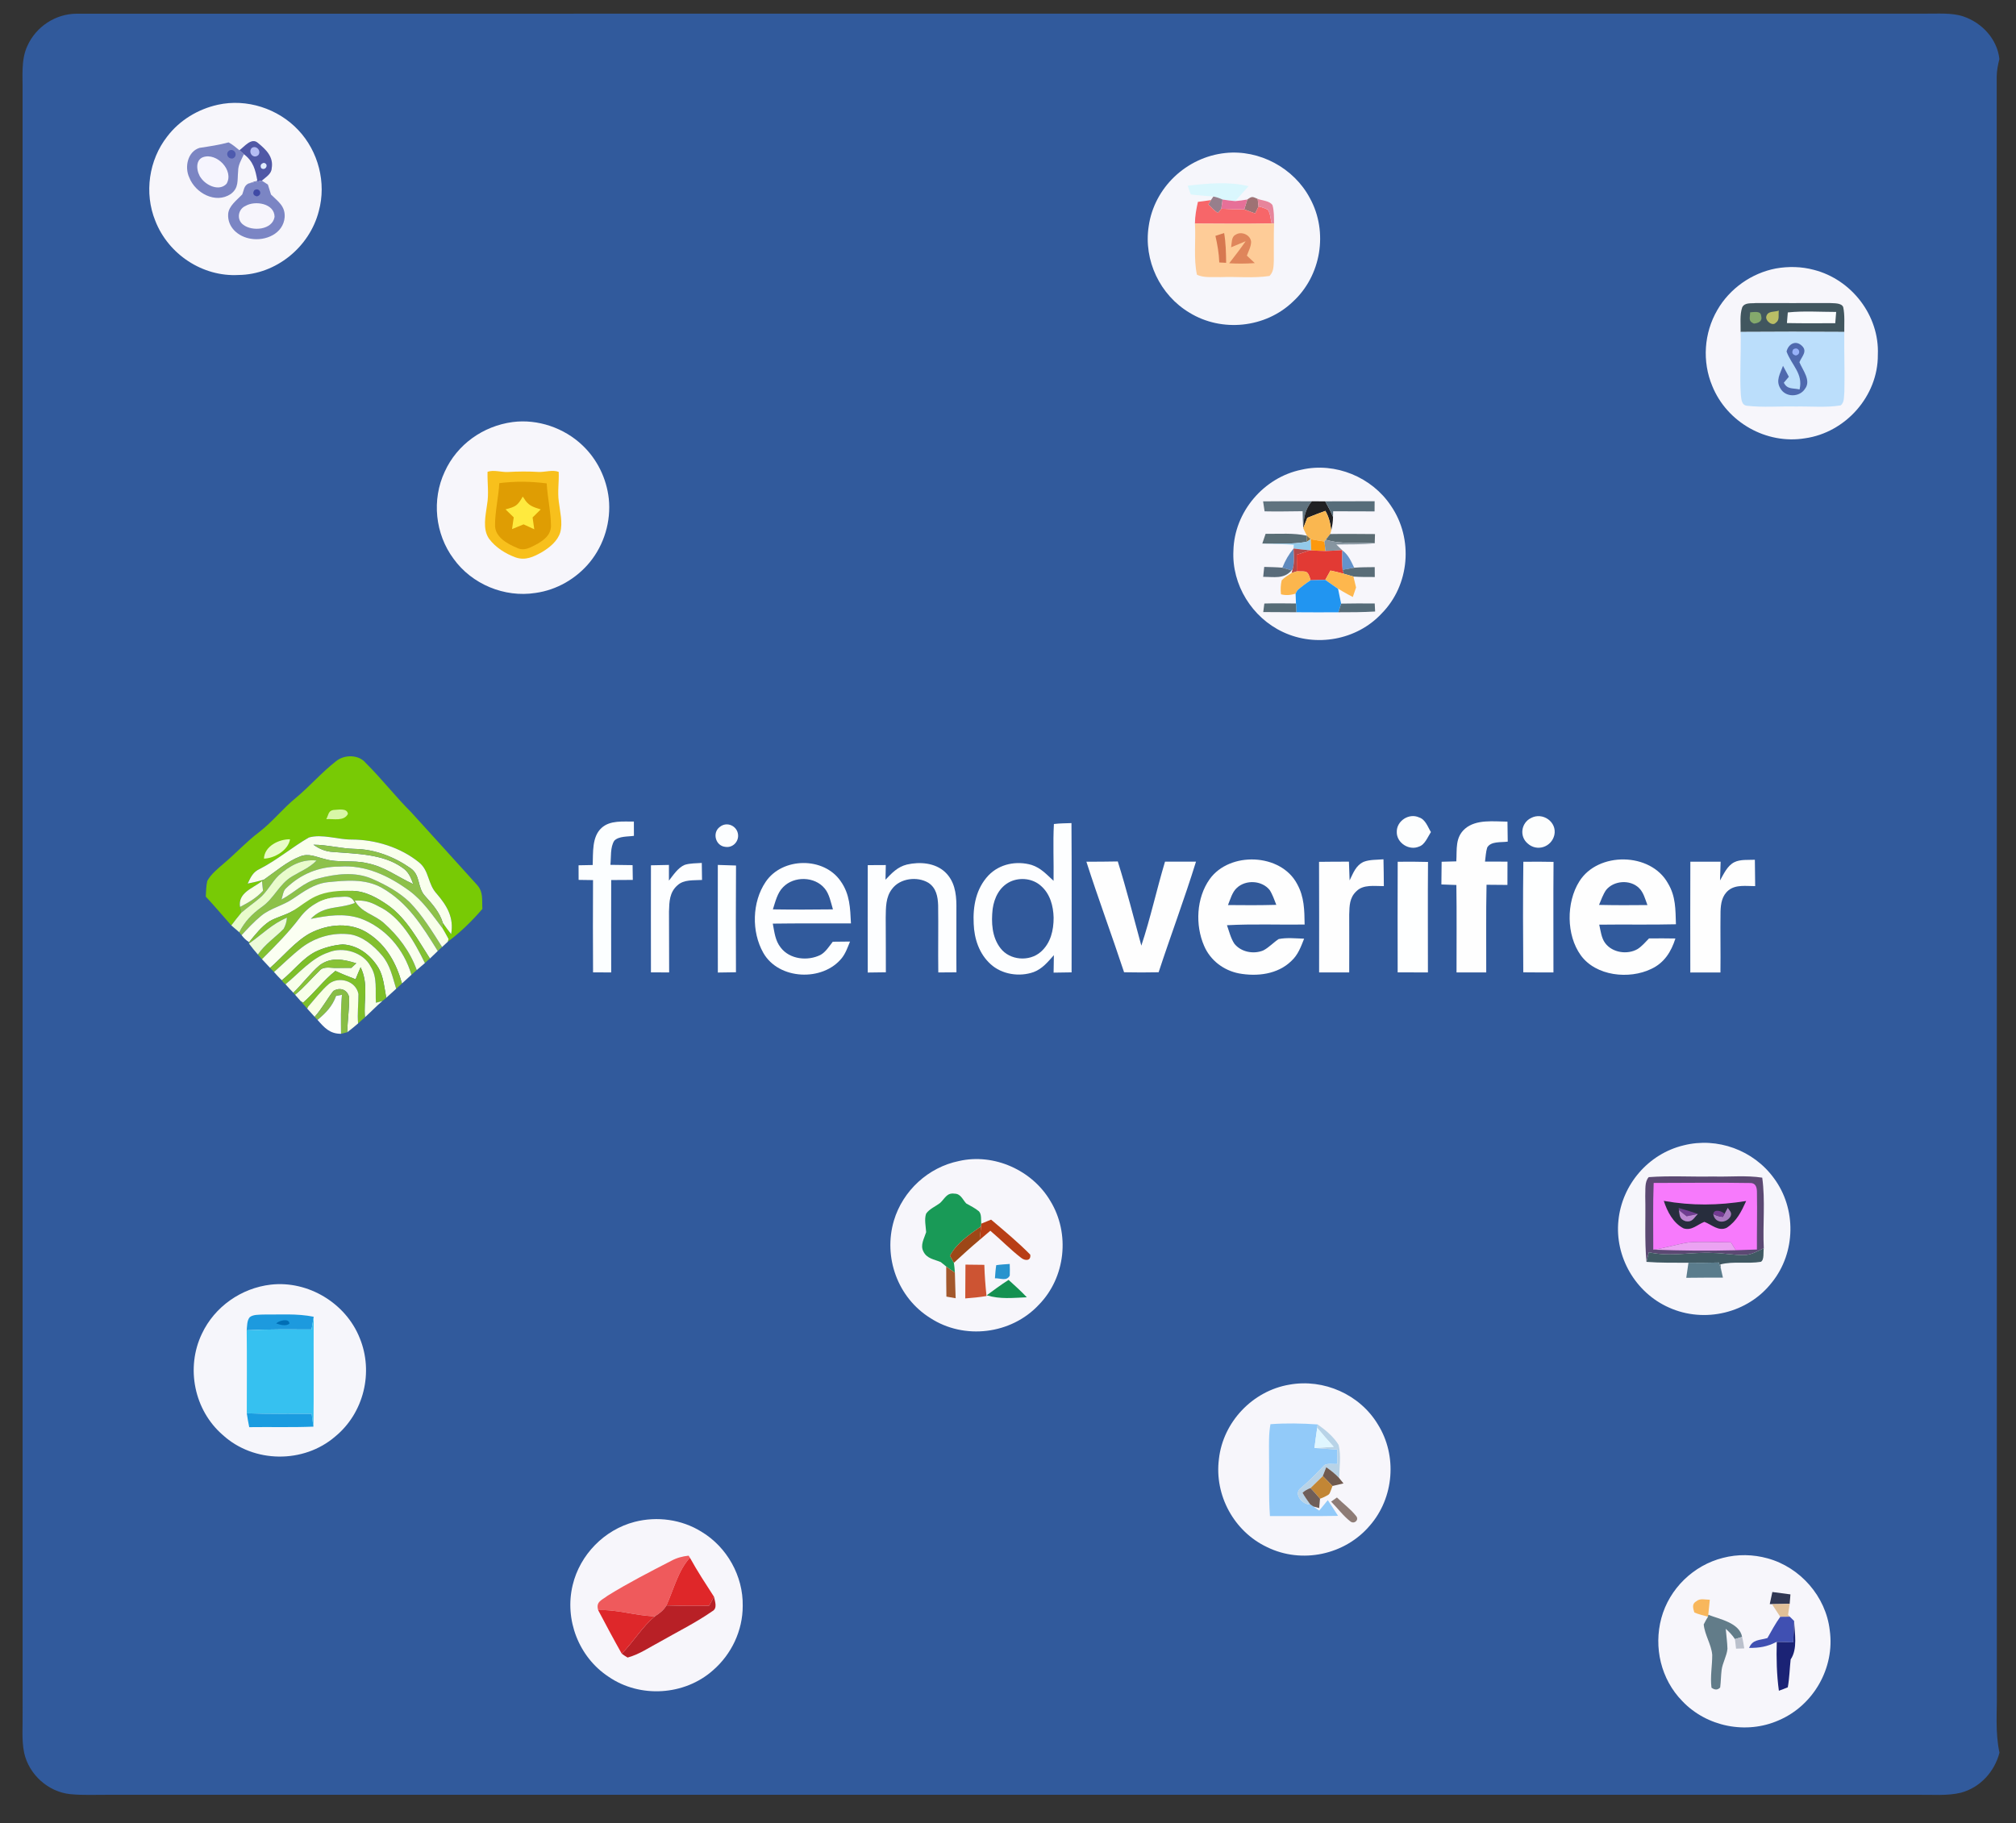 <?xml version="1.0" encoding="utf-8"?>
<!-- Generator: Adobe Illustrator 27.7.0, SVG Export Plug-In . SVG Version: 6.00 Build 0)  -->
<svg version="1.1" id="Layer_1" xmlns="http://www.w3.org/2000/svg" xmlns:xlink="http://www.w3.org/1999/xlink" x="0px" y="0px"
	 viewBox="0 0 658.99 596.01" style="enable-background:new 0 0 658.99 596.01;" xml:space="preserve">
<rect x="0" y="0" width="658.99" height="596.01" fill="#333333" stroke="none"/>
<style type="text/css">
	.st0{fill:#315A9C;}
	.st1{fill:#F7F6FB;}
	.st2{fill:#7B85C3;}
	.st3{fill:#5058A6;}
	.st4{fill:#B5BCF4;}
	.st5{fill:#4D5AAE;}
	.st6{fill:#F6F6FB;}
	.st7{fill:#F6F5FE;}
	.st8{fill:#E1ECFF;}
	.st9{fill:#7B85C4;}
	.st10{fill:#DAF7FD;}
	.st11{fill:#3F49A5;}
	.st12{fill:#977F8C;}
	.st13{fill:#9E7274;}
	.st14{fill:#F76669;}
	.st15{fill:#E77098;}
	.st16{fill:#E7859B;}
	.st17{fill:#F7F5FC;}
	.st18{fill:#FECC98;}
	.st19{fill:#D77850;}
	.st20{fill:#DF855B;}
	.st21{fill:#41565F;}
	.st22{fill:#84A96C;}
	.st23{fill:#BABE66;}
	.st24{fill:#FAFCFE;}
	.st25{fill:#BBDEFB;}
	.st26{fill:#4F69AE;}
	.st27{fill:#97B1F9;}
	.st28{fill:#F8C01C;}
	.st29{fill:#DF9D03;}
	.st30{fill:#FFEA3E;}
	.st31{fill:#60737F;}
	.st32{fill:#202022;}
	.st33{fill:#576D7A;}
	.st34{fill:#FAB750;}
	.st35{fill:#5A6E76;}
	.st36{fill:#826B3E;}
	.st37{fill:#5B6C73;}
	.st38{fill:#93CAEA;}
	.st39{fill:#FD990E;}
	.st40{fill:#8695A0;}
	.st41{fill:#5F8ABE;}
	.st42{fill:#B54749;}
	.st43{fill:#E23A34;}
	.st44{fill:#6493CB;}
	.st45{fill:#596B7A;}
	.st46{fill:#596C77;}
	.st47{fill:#FCB64D;}
	.st48{fill:#FEB74D;}
	.st49{fill:#2195F1;}
	.st50{fill:#566C77;}
	.st51{fill:#566C79;}
	.st52{fill:#78CA05;}
	.st53{fill:#D8F7A7;}
	.st54{fill:#FDFEFE;}
	.st55{fill:#FEFEFE;}
	.st56{fill:#FCFEFF;}
	.st57{fill:#FDFEFF;}
	.st58{fill:#F9FFED;}
	.st59{fill:#E7FCC6;}
	.st60{fill:#8DC14A;}
	.st61{fill:#E9FCCC;}
	.st62{fill:#FEFFFF;}
	.st63{fill:#FDFFFF;}
	.st64{fill:#F8FFEA;}
	.st65{fill:#31599A;}
	.st66{fill:#F9FFEE;}
	.st67{fill:#31599B;}
	.st68{fill:#F7FFE6;}
	.st69{fill:#325999;}
	.st70{fill:#32599A;}
	.st71{fill:#83C132;}
	.st72{fill:#FBFFF2;}
	.st73{fill:#FAFFEE;}
	.st74{fill:#ECFBD9;}
	.st75{fill:#83BF2E;}
	.st76{fill:#7DBF28;}
	.st77{fill:#88C236;}
	.st78{fill:#7EC028;}
	.st79{fill:#F9FFE7;}
	.st80{fill:#88BD45;}
	.st81{fill:#FDFEFD;}
	.st82{fill:#5B4973;}
	.st83{fill:#F77AFC;}
	.st84{fill:#199A57;}
	.st85{fill:#272D3D;}
	.st86{fill:#703D91;}
	.st87{fill:#A97BC0;}
	.st88{fill:#BC87D1;}
	.st89{fill:#733B92;}
	.st90{fill:#B83E15;}
	.st91{fill:#9D4717;}
	.st92{fill:#EBA2F2;}
	.st93{fill:#405963;}
	.st94{fill:#2893CE;}
	.st95{fill:#5A7C8C;}
	.st96{fill:#A3582C;}
	.st97{fill:#CD5433;}
	.st98{fill:#159151;}
	.st99{fill:#1D9ADE;}
	.st100{fill:#36C1F0;}
	.st101{fill:#006EB5;}
	.st102{fill:#1A9CE0;}
	.st103{fill:#92CAF9;}
	.st104{fill:#B8D3E7;}
	.st105{fill:#DFF6FF;}
	.st106{fill:#705A4F;}
	.st107{fill:#C28635;}
	.st108{fill:#6F5E58;}
	.st109{fill:#6B4A29;}
	.st110{fill:#8E7C76;}
	.st111{fill:#EF5A5C;}
	.st112{fill:#DF2729;}
	.st113{fill:#313853;}
	.st114{fill:#B82026;}
	.st115{fill:#F8B75C;}
	.st116{fill:#E0C098;}
	.st117{fill:#DE272A;}
	.st118{fill:#627C89;}
	.st119{fill:#4050B2;}
	.st120{fill:#1B2375;}
	.st121{fill:#BAC0CC;}
	.st122{fill:#375990;}
	.st123{fill:#E2E3E5;}
	.st124{fill:#345997;}
	.st125{fill:#335999;}
	.st126{fill:#335997;}
	.st127{fill:#355894;}
	.st128{fill:#335998;}
	.st129{fill:#325998;}
	.st130{fill:#345998;}
	.st131{fill:#345995;}
	.st132{fill:#D5E6F5;}
	.st133{fill:#D8E4F6;}
	.st134{fill:#E0E3E7;}
	.st135{fill:#D9E4F7;}
	.st136{fill:#385891;}
</style>
<path class="st0" d="M24.98,4.48C226.32,4.44,427.66,4.49,629,4.46c4.13,0.07,8.9-0.4,12.82,0.93c6.07,2.07,11.04,7.39,11.74,13.91
	c-0.48,1.87-0.84,3.76-0.88,5.71c0.08,175.98-0.01,352.01,0.04,528c0.1,6.77-0.57,13.29,0.87,19.99
	c-1.62,6.23-6.31,11.39-12.58,13.08c-4.45,1.11-9.44,0.61-14.01,0.69c-197-0.01-394,0-591,0c-4.32-0.04-8.72,0.22-13.02-0.21
	c-7.26-0.74-13.54-6.43-15.09-13.54c-0.87-4.2-0.42-8.74-0.5-13.01c0-176.67,0.01-353.33-0.01-530c0.09-4.95-0.58-10.45,1.57-15
	C11.74,8.75,18.11,4.53,24.98,4.48L24.98,4.48z"/>
<path class="st1" d="M71.19,34.25c9.45-2.1,19.71,1.24,26.31,8.27c6.58,6.96,9.24,17.25,6.71,26.5C101.2,80.79,90.21,89.76,78,89.9
	c-11.79,0.67-22.99-6.78-27.24-17.72c-3.67-9.07-2.12-19.84,3.89-27.54C58.71,39.31,64.67,35.7,71.19,34.25L71.19,34.25z"/>
<path class="st2" d="M74.72,46.55c1.28,0.67,2.42,1.66,3.54,2.57c0.5,0.42,0.99,0.86,1.47,1.3c-0.85,1.87-1.89,3.43-1.89,5.56
	c-0.3,2.96,0.3,5.46-2.42,7.45c-4.93,3.32-11.61-0.32-13.56-5.42c-1.59-3.38-0.53-8.44,3.34-9.66
	C68.44,47.85,71.55,47.41,74.72,46.55L74.72,46.55z"/>
<path class="st3" d="M84.3,46.71c2.63,2.15,5.2,4.58,4.51,8.32c-0.04,1.84-1.99,2.93-3.22,4.03c-1.47,0.3-2.95,0.58-4.41,0.95
	c0.97-0.33,1.95-0.64,2.94-0.92c-0.63-3.62-1.32-6.34-4.39-8.67c-0.48-0.44-0.97-0.88-1.47-1.3C79.88,47.96,82.19,44.85,84.3,46.71
	L84.3,46.71z"/>
<path class="st4" d="M82.23,48.42c1.42-1.13,3.33,0.87,2.21,2.28C82.87,52.11,81.01,49.95,82.23,48.42L82.23,48.42z"/>
<path class="st5" d="M75.21,49.08c1.82-0.41,2.58,2.12,0.81,2.74C74.28,52.03,73.53,49.8,75.21,49.08L75.21,49.08z"/>
<path class="st6" d="M400.56,50.02c11.13-1.18,22.42,4.9,27.64,14.8c6.04,11.01,3.67,25.34-5.58,33.81
	c-8.95,8.6-23.24,10.09-33.8,3.6c-9.65-5.75-15.05-17.12-13.34-28.24C377.27,61.32,387.87,51.35,400.56,50.02L400.56,50.02z"/>
<path class="st7" d="M66.36,51.39c4.52-1.61,10.22,4.38,7.7,8.68c-2.37,2.57-6.57,0.61-8.3-1.8C64.29,56.43,63.62,52.4,66.36,51.39
	L66.36,51.39z"/>
<path class="st8" d="M86.23,53.24c1.81,0.33,0.61,2.77-0.83,1.75C84.96,54.12,85.24,53.53,86.23,53.24L86.23,53.24z"/>
<path class="st9" d="M85.59,59.06c0.67,0.41,1.33,0.84,1.98,1.28c0.35,1.09,0.69,2.18,1.02,3.27c2.31,2.28,4.68,3.75,4.46,7.42
	c-0.44,5.39-6.28,7.85-11.07,7.02c-4.06-0.65-7.67-3.69-7.4-8.08c0.2-2.67,2.87-4.56,4.59-6.39c0.59-1.41,0.52-2.82,2.01-3.57
	C82.64,59.64,84.12,59.36,85.59,59.06L85.59,59.06z"/>
<path class="st10" d="M388.24,60.7c6.49-0.73,13.49-1.41,19.89,0.17c-1.45,1.62-2.9,3.25-4.36,4.88c-1.39-0.11-2.78-0.29-4.16-0.52
	c-0.97-0.46-1.96-0.79-2.98-0.98c-2.47-0.23-4.92-0.36-7.38-0.67C388.88,62.64,388.52,61.68,388.24,60.7L388.24,60.7z"/>
<path class="st11" d="M83.1,62.2c1.79-1.17,2.95,1.59,0.83,2C82.79,63.89,82.51,63.22,83.1,62.2L83.1,62.2z"/>
<path class="st12" d="M396.63,64.25c1.02,0.19,2.01,0.52,2.98,0.98c-0.03,1.02-0.31,1.99-0.36,3.01l-1.09,1.36
	c-1.2-0.63-2.19-1.81-3.16-2.75c0.28-0.48,0.56-0.96,0.84-1.44L396.63,64.25L396.63,64.25z"/>
<path class="st13" d="M411.11,65.02c0.11,0.82,0.2,1.64,0.28,2.47l-1.09,2.28c-1.2-0.41-2.38-0.86-3.57-1.31
	c0.32-1.08,0.65-2.17,1-3.24C409.34,64.06,409.41,64.31,411.11,65.02L411.11,65.02z"/>
<path class="st14" d="M395.84,65.41c-0.28,0.48-0.56,0.96-0.84,1.44c0.97,0.94,1.96,2.12,3.16,2.75l1.09-1.36
	c2.49,0.13,4.99,0.21,7.48,0.22c1.19,0.45,2.37,0.9,3.57,1.31l1.09-2.28c1.08,0.23,2.09,0.59,3.04,1.07
	c0.84,1.25,0.88,3.05,1.26,4.5c-8.36,0.18-16.73,0.08-25.09,0.04c0.01-2.42,0.44-4.76,0.98-7.11
	C393,65.82,394.43,65.64,395.84,65.41L395.84,65.41z"/>
<path class="st15" d="M399.61,65.23c1.38,0.23,2.77,0.41,4.16,0.52c1.34-0.11,2.65-0.29,3.96-0.53c-0.35,1.07-0.68,2.16-1,3.24
	c-2.49-0.01-4.99-0.09-7.48-0.22C399.3,67.22,399.58,66.25,399.61,65.23L399.61,65.23z"/>
<path class="st16" d="M411.11,65.02c1.43,0.56,4,0.63,4.85,2.07c0.53,1.89,0.48,4,0.5,5.95l-0.77,0.02
	c-0.38-1.45-0.42-3.25-1.26-4.5c-0.95-0.48-1.96-0.84-3.04-1.07C411.31,66.66,411.22,65.84,411.11,65.02L411.11,65.02z"/>
<path class="st17" d="M80.28,67.31c3.08-1.83,9.46-0.82,9.47,3.59c-0.69,4.32-7.35,4.84-10.24,2.57
	C77.28,71.87,77.76,68.38,80.28,67.31L80.28,67.31z"/>
<path class="st18" d="M390.6,73.1c8.36,0.04,16.73,0.14,25.09-0.04l0.77-0.02c-0.12,3.99-0.06,7.98-0.07,11.97
	c-0.1,1.95,0.05,3.68-1.4,5.2c-5.23,0.82-10.7,0.17-15.99,0.39c-2.43-0.11-5.56,0.33-7.75-0.8C390.11,84.42,390.94,78.6,390.6,73.1
	L390.6,73.1z"/>
<path class="st19" d="M400.15,76.18c0.54,3.23,0.62,6.47,0.65,9.74c-0.75-0.04-1.5-0.08-2.24-0.11c-0.11-2.97-0.6-5.81-1.26-8.7
	C398.24,76.78,399.19,76.47,400.15,76.18L400.15,76.18z"/>
<path class="st20" d="M408.96,79.06c0.01,1.53-0.87,3.08-1.38,4.51c0.87,0.8,1.72,1.63,2.58,2.44c-2.8,0.21-5.56,0.23-8.36,0.06
	c1.84-2.37,3.67-4.73,5.37-7.2c-1.58,0.66-3.16,1.33-4.75,1.98c0.25-1.29,0.04-3.42,1.42-4.07
	C405.7,75.46,408.78,76.74,408.96,79.06L408.96,79.06z"/>
<path class="st1" d="M580.5,87.77c4.08-0.72,8.37-0.64,12.38,0.44c12.35,3.13,21.52,14.97,20.95,27.8
	c0.1,13.46-10.55,25.42-23.81,27.28c-12.67,2.08-25.51-5.24-30.31-17.09c-3.35-8.01-2.72-17.32,1.64-24.83
	C565.39,94.34,572.54,89.29,580.5,87.77L580.5,87.77z"/>
<path class="st21" d="M573.99,99.07c8.01,0.02,16.01,0.03,24.02,0c1.27,0.12,3.93-0.15,4.5,1.34c0.56,2.61,0.31,5.45,0.35,8.12
	c-11.29-0.09-22.6-0.08-33.89,0c0.06-2.6-0.33-5.61,0.53-8.07C570.34,98.8,572.45,99.27,573.99,99.07L573.99,99.07z"/>
<path class="st22" d="M572.08,102.11c1.2-0.04,3.47-0.64,3.61,1.16c0.52,1.75-0.92,2.39-2.38,2.52
	C571.31,104.94,572.09,103.86,572.08,102.11L572.08,102.11z"/>
<path class="st23" d="M581.46,101.55c-0.22,1.3,0.37,3.09-0.94,3.92c-1.08,1.38-3.58-0.62-3.14-2.06
	C577.9,101.54,579.94,102.1,581.46,101.55L581.46,101.55z"/>
<path class="st24" d="M584.4,102.14c5.22-0.55,10.57-0.16,15.81-0.16c-0.1,1.23-0.2,2.45-0.3,3.68c-5.26,0.03-10.53,0.06-15.8-0.04
	C584.18,104.46,584.28,103.3,584.4,102.14L584.4,102.14z"/>
<path class="st25" d="M568.97,108.53c11.29-0.08,22.6-0.09,33.89,0c-0.08,6.5,0.18,13,0.03,19.49c-0.19,1.47,0.12,3.57-1.24,4.52
	c-4.78,0.77-9.81,0.27-14.65,0.36c-5.27-0.12-10.65,0.36-15.89-0.24c-1.89-0.17-1.87-2.17-2.07-3.62
	C568.61,122.23,569.18,115.36,568.97,108.53L568.97,108.53z"/>
<path class="st26" d="M588.98,113.03c1.98,1.82-0.04,3.53-0.79,5.39c1.06,2.56,3.91,5.99,1.85,8.65c-1.76,2.87-6.38,2.91-8.05-0.07
	c-1.65-2.59-0.05-4.89,0.84-7.4c0.64,1.19,1.29,2.38,1.91,3.58c-0.56,0.63-1.11,1.27-1.64,1.93c1.13,2.3,2.98,1.69,5.14,2.21
	c1.24-5.18-2.57-7.86-4.25-12.38C584.54,112.5,586.93,111.08,588.98,113.03L588.98,113.03z"/>
<path class="st27" d="M586.17,114.22c1.79-1.19,2.93,1.59,0.83,2C585.87,115.91,585.59,115.25,586.17,114.22L586.17,114.22z"/>
<path class="st1" d="M167.57,137.98c8.19-1.07,16.89,1.92,22.84,7.63c4.81,4.55,7.86,10.83,8.59,17.4c0.78,7.39-1.5,15.04-6.21,20.8
	c-4.43,5.39-10.83,9.09-17.76,10.04c-10.11,1.59-20.79-2.85-26.76-11.16c-6.05-8.11-7.2-19.31-2.9-28.48
	C149.4,145.3,157.92,139.27,167.57,137.98L167.57,137.98z"/>
<path class="st1" d="M425.47,153.55c11.01-2.53,23,2.43,29.21,11.82c7.41,10.78,6.14,25.94-3.08,35.23
	c-8.11,8.71-21.5,11.08-32.22,6.03c-10.11-4.72-16.77-15.43-16.2-26.62C403.48,167.34,413.08,156.06,425.47,153.55L425.47,153.55z"
	/>
<path class="st28" d="M159.37,154.24c2.04-0.71,4.46,0.16,6.62,0.07c3.4-0.2,6.63-0.22,10.03-0.02c2.15,0.1,4.59-0.8,6.61-0.02
	c0.14,3.29-0.42,6.41,0.03,9.72c0.38,3.23,1.34,6.85,0.48,10.04c-0.86,2.88-3.53,5.01-6.01,6.49c-2.72,1.54-5.4,2.81-8.57,1.72
	c-3.3-1.2-6.59-3.26-8.7-6.12c-2.2-3.16-1.12-7.6-0.65-11.12C159.86,161.36,159.26,157.88,159.37,154.24L159.37,154.24z"/>
<path class="st29" d="M178.71,158.03c0.25,4.69,1.37,9.33,1.4,14.01c-0.14,2.86-2.12,4.38-4.38,5.73c-2.19,1.11-4.3,2.57-6.76,1.33
	c-3.03-1.28-6.91-3.34-7.15-7.06c-0.06-4.69,1.14-9.39,1.39-14.09C168.51,157.3,173.41,157.37,178.71,158.03L178.71,158.03z"/>
<path class="st30" d="M170.87,162.36l0.37,0.5c1.43,2.45,2.92,2.87,5.51,3.68c-0.88,0.87-1.77,1.75-2.65,2.63
	c0.18,1.29,0.36,2.58,0.54,3.87c-1.16-0.53-2.33-1.07-3.49-1.61c-1.25,0.52-2.51,1.03-3.77,1.54c0.19-1.27,0.37-2.55,0.55-3.83
	c-0.89-0.87-1.79-1.74-2.68-2.61C168.56,165.64,169.17,165.35,170.87,162.36L170.87,162.36z"/>
<path class="st31" d="M412.88,163.91c5.31-0.06,10.62-0.06,15.92-0.02c-2.19,2.62-2.65,5.47-2.81,8.79
	c-0.13-1.84-0.15-3.7-0.19-5.55c-4.14,0.03-8.29,0.14-12.43,0.04C413.19,166.09,413.03,165,412.88,163.91L412.88,163.91z"/>
<path class="st32" d="M428.8,163.89c1.47-0.01,2.93-0.01,4.39,0.01c0.92,1.66,1.82,3.32,2.55,5.08c0,1.52-0.25,2.98-0.59,4.46
	c-0.25-2.31-0.74-4.39-1.91-6.42c-1.99,0.7-3.94,1.49-5.9,2.27c-0.44,1.13-0.89,2.27-1.35,3.39
	C426.15,169.36,426.61,166.51,428.8,163.89L428.8,163.89z"/>
<path class="st33" d="M433.19,163.9c5.38,0.02,10.77-0.05,16.15-0.04c-0.01,1.11-0.01,2.22-0.02,3.33
	c-4.51-0.02-9.03-0.01-13.54-0.04l-0.04,1.83C435.01,167.22,434.11,165.56,433.19,163.9L433.19,163.9z"/>
<path class="st34" d="M433.24,167.02c1.17,2.03,1.66,4.11,1.91,6.42l-0.34,1.15l-1.43,1.86l-0.44,0.58c-1.5-0.23-3-0.47-4.49-0.75
	l-0.06-0.01l-1.18-1.13c-0.43-0.81-0.84-1.63-1.22-2.46c0.46-1.12,0.91-2.26,1.35-3.39C429.3,168.51,431.25,167.72,433.24,167.02
	L433.24,167.02z"/>
<path class="st35" d="M413.7,174.52c4.44,0.07,9.16-0.36,13.51,0.62l-0.01,1.97c-4.9,0.91-9.58,0.57-14.58,0.59
	C412.99,176.64,413.36,175.58,413.7,174.52L413.7,174.52z"/>
<polygon class="st36" points="427.21,175.14 428.39,176.27 427.2,177.11 427.21,175.14 "/>
<path class="st37" d="M434.81,174.59c4.88-0.1,9.77,0,14.65,0.01l-0.09,3c-5.5-0.34-10.62,0.46-15.99-1.15L434.81,174.59
	L434.81,174.59z"/>
<path class="st38" d="M428.39,176.27l0.06,0.01c0.06,1.22,0.11,2.44,0.16,3.66l-0.41-0.03c-1.79-0.16-3.57-0.36-5.36-0.58l0.08-1.22
	c-3.43-0.23-6.87-0.25-10.3-0.41c5-0.02,9.68,0.32,14.58-0.59L428.39,176.27L428.39,176.27z"/>
<path class="st39" d="M428.45,176.28c1.49,0.28,2.99,0.52,4.49,0.75c0.09,1.04,0.2,2.08,0.33,3.11c-1.55-0.03-3.11-0.1-4.66-0.2
	C428.56,178.72,428.51,177.5,428.45,176.28L428.45,176.28z"/>
<path class="st40" d="M433.38,176.45c5.37,1.61,10.49,0.81,15.99,1.15c-4.1,0.48-8.4,0.32-12.54,0.42c0.62,0.62,1.25,1.23,1.88,1.83
	c-1.81,0.11-3.62,0.26-5.44,0.29c-0.13-1.03-0.24-2.07-0.33-3.11L433.38,176.45L433.38,176.45z"/>
<path class="st41" d="M422.84,179.33c0.11,2.28,0.32,4.61-0.31,6.83l-0.32,0.31c-1.01-0.3-2.02-0.59-3.03-0.88
	C420.15,183.17,421.2,181.33,422.84,179.33L422.84,179.33z"/>
<path class="st42" d="M422.84,179.33c1.79,0.22,3.57,0.42,5.36,0.58c-1.44,0.49-2.89,0.97-4.33,1.46c0.02,1.8,0.06,3.61,0.01,5.42
	l-1.7,0.54l0.35-1.17C423.16,183.94,422.95,181.61,422.84,179.33L422.84,179.33z"/>
<path class="st43" d="M428.2,179.91l0.41,0.03c1.55,0.1,3.11,0.17,4.66,0.2c1.82-0.03,3.63-0.18,5.44-0.29l0.07,0.06
	c-0.05,2.13-0.05,4.25,0.09,6.37l0.39,1.3c-1.44-0.4-2.9-0.74-4.36-1.05c-0.57,1.02-1.14,2.04-1.69,3.06
	c-1.6,0.04-3.2,0.05-4.8,0.11c-0.97-3.44-1.38-2.82-4.53-2.91c0.05-1.81,0.01-3.62-0.01-5.42
	C425.31,180.88,426.76,180.4,428.2,179.91L428.2,179.91z"/>
<path class="st44" d="M438.78,179.91c1.99,1.47,2.84,3.54,3.88,5.69c-1.27,0.21-2.53,0.44-3.79,0.68
	C438.73,184.16,438.73,182.04,438.78,179.91L438.78,179.91z"/>
<path class="st45" d="M413.25,185.34c1.98,0.06,3.96,0.08,5.93,0.25c1.01,0.29,2.02,0.58,3.03,0.88c-2.55,2.94-5.85,2.09-9.3,2.12
	C413.02,187.51,413.14,186.42,413.25,185.34L413.25,185.34z"/>
<path class="st46" d="M442.66,185.6c2.21-0.17,4.49-0.17,6.71-0.19c0.01,1.08,0.02,2.15,0.02,3.23c-2.31,0-4.67,0.03-6.98-0.15
	c-1.05-0.28-2.11-0.59-3.15-0.91l-0.39-1.3C440.13,186.04,441.39,185.81,442.66,185.6L442.66,185.6z"/>
<path class="st47" d="M423.88,186.79c3.15,0.09,3.56-0.53,4.53,2.91c-1.51,1.02-2.97,2.07-4.32,3.3l-0.59,1.07
	c-1.71,0.55-3.3,0.62-4.77,0.22c-0.19-1.59-0.11-3.12,0.23-4.57c0.92-0.95,2.12-1.68,3.22-2.39L423.88,186.79L423.88,186.79z"/>
<path class="st48" d="M434.9,186.53c1.46,0.31,2.92,0.65,4.36,1.05c1.04,0.32,2.1,0.63,3.15,0.91c0.28,1.19,0.57,2.38,0.86,3.57
	c-0.35,1.03-0.71,2.07-1.06,3.11c-2.21-1.15-4.39-2.36-6.43-3.78c-0.86-0.6-1.72-1.2-2.57-1.8
	C433.76,188.57,434.33,187.55,434.9,186.53L434.9,186.53z"/>
<path class="st49" d="M428.41,189.7c1.6-0.06,3.2-0.07,4.8-0.11c0.85,0.6,1.71,1.2,2.57,1.8c0.53,0.37,1.06,0.74,1.6,1.11
	c0.32,1.61,0.65,3.23,1,4.84c-0.29,0.95-0.58,1.89-0.87,2.83c-4.58,0.02-9.17,0.04-13.75-0.01c-0.05-0.95-0.09-1.91-0.13-2.86
	c-0.05-1.08-0.1-2.16-0.13-3.23l0.59-1.07C425.44,191.77,426.9,190.72,428.41,189.7L428.41,189.7z"/>
<path class="st50" d="M413.29,197.31c3.44-0.12,6.9-0.03,10.34-0.01c0.04,0.95,0.08,1.91,0.13,2.86c-3.61-0.02-7.22-0.02-10.83-0.06
	C413.04,199.17,413.16,198.24,413.29,197.31L413.29,197.31z"/>
<path class="st51" d="M438.38,197.34c3.66-0.07,7.33-0.08,10.99-0.04c0.05,0.87,0.09,1.74,0.13,2.62
	c-3.99,0.24-7.99,0.26-11.99,0.25C437.8,199.23,438.09,198.29,438.38,197.34L438.38,197.34z"/>
<path class="st52" d="M119.56,249.44c5.2,5.14,9.67,10.96,14.87,16.13c7.14,7.83,14.29,15.75,21.4,23.61
	c2.25,2.39,1.67,4.97,1.85,7.98c-3.5,4.05-7.02,7.5-11.31,10.72l0.25-0.91c-0.61-1.15-1.26-2.27-1.91-3.4l0.04-1.86
	c0.86,1.26,1.77,2.48,2.72,3.68c0.96-5.4-1.34-9.25-4.68-13.16c-3.04-3.25-2.42-7.49-5.76-10.25c-6.06-4.95-14.26-7.49-22.04-7.51
	c-4.5,0.05-9.75-1.93-14.04-0.66c-5.46,3.16-10.3,7.31-15.95,10.22c-2.28,1.02-3,2.64-4.03,4.83c1.82-0.37,3.63-0.75,5.4-1.34
	l-0.73,0.53c-2.96,2.36-7.91,3.77-7.18,8.45c0.12,0.65,0.26,1.28,0.4,1.92c-1.14,1.33-2.2,2.74-3.25,4.13
	c-2.8-3.13-5.47-6.37-8.35-9.42c0.1-1.69,0.11-3.46,0.49-5.11c1.21-2.27,3.56-4.11,5.48-5.79c3.89-3.29,7.32-7.04,11.4-10.13
	c4.43-3.39,7.82-7.79,12.15-11.31c4.53-3.78,8.41-8.32,13.07-11.93C112.54,246.64,117.24,246.62,119.56,249.44L119.56,249.44z"/>
<path class="st53" d="M108.94,264.81c1.45-0.04,4.54-0.77,4.79,1.28c-1.27,2.52-4.73,1.54-7.08,1.71
	C107.38,266.53,107.25,265.11,108.94,264.81L108.94,264.81z"/>
<path class="st54" d="M463.88,267.24c2.09,0.66,2.8,3.08,3.86,4.78c-1.02,1.56-1.97,4.15-3.89,4.75c-3.21,1.42-7.34-1.18-7.27-4.76
	C456.48,268.37,460.61,265.71,463.88,267.24L463.88,267.24z"/>
<path class="st54" d="M500.39,267.47c3.84-2.12,8.66,1.25,7.69,5.55c-0.96,3.95-5.72,5.52-8.76,2.7
	C496.61,273.39,497.25,269.05,500.39,267.47L500.39,267.47z"/>
<path class="st55" d="M492.76,268.62c0.04,2.18,0.07,4.36,0.09,6.53c-2.12,0.32-5.53-0.21-6.72,1.95c-0.45,1.46-0.5,3.07-0.71,4.58
	c2.45,0.02,4.9,0.02,7.35,0.01c0.02,2.54,0.01,5.08-0.02,7.62c-2.28-0.03-4.56-0.05-6.83-0.06c-0.21,9.55-0.06,19.11-0.1,28.66
	c-3.24,0.01-6.47,0.01-9.71,0.01c-0.01-9.53,0.09-19.06-0.05-28.59c-1.63-0.07-3.26-0.11-4.9-0.18c0.02-2.48,0.05-4.95,0.08-7.42
	c1.6-0.04,3.2-0.1,4.8-0.13c0.24-3.95-0.44-7.83,2.88-10.7C482.59,267.78,488.3,268.58,492.76,268.62L492.76,268.62z"/>
<path class="st56" d="M207.2,268.59c0,1.56,0.01,3.12,0.02,4.67c-1.97,0.3-4.91,0.05-6.41,1.58c-1.39,2.1-1.01,5.48-1.28,7.9
	c2.42,0.05,4.83,0.08,7.25,0.1c0.02,1.61,0.05,3.22,0.07,4.83c-2.35,0.01-4.7,0.02-7.06,0.04c-0.03,10.07-0.02,20.14,0,30.21
	c-1.98-0.01-3.95-0.02-5.93-0.03c-0.07-10.05-0.05-20.11-0.01-30.16c-1.57-0.01-3.14-0.06-4.71-0.07c-0.01-1.59-0.01-3.18-0.02-4.77
	c1.54-0.01,3.08-0.08,4.62-0.09c0.18-3.98-0.33-9.22,2.92-12.15C199.45,268.11,203.71,268.64,207.2,268.59L207.2,268.59z"/>
<path class="st57" d="M344.5,269.39c1.9-0.23,3.83-0.23,5.74-0.3c0.12,16.27,0.03,32.54,0.04,48.8c-1.96,0.03-3.92,0.06-5.88,0.09
	c0.02-1.9,0.04-3.81,0.09-5.71c-1.96,2.2-3.76,4.46-6.62,5.53c-4.64,1.65-10.37,0.79-14.06-2.59c-3.73-3.37-5.35-8.28-5.53-13.21
	c-0.29-5.78,0.77-11.51,4.87-15.85c3.62-3.74,9.14-4.81,14.06-3.38c3.04,0.99,4.89,3.1,7.18,5.2
	C344.49,281.78,344.16,275.56,344.5,269.39L344.5,269.39z"/>
<path class="st56" d="M235.31,270.33c2.37-1.91,5.78-0.25,5.96,2.68c0.13,2.29-1.84,4.24-4.19,3.85
	C233.87,276.55,232.73,272.2,235.31,270.33L235.31,270.33z"/>
<path class="st58" d="M100.95,273.81c4.29-1.27,9.54,0.71,14.04,0.66c7.78,0.02,15.98,2.56,22.04,7.51c3.34,2.76,2.72,7,5.76,10.25
	c3.34,3.91,5.64,7.76,4.68,13.16c-0.95-1.2-1.86-2.42-2.72-3.68c-1.08-3.53-3.35-6.04-5.75-8.72c-2.72-2.86-1.42-6.87-4.84-9.18
	c-5.25-3.68-11.66-6.18-18.13-6.28c-4.58-0.1-8.99-1.35-13.58-1.37c2.04,1.43,4.03,2.26,6.54,2.38c7.33,0.6,16.18,0.6,22.42,5.04
	c2.08,1.32,2.87,3.2,3.67,5.45c-5.23-2.38-9.29-5.69-15.09-6.83c-4.73-1.13-9.31-0.01-13.89-1.38c-2.77-0.66-5.21-1.98-8.05-0.8
	c-4.19,1.61-8.01,4.94-11.68,7.5c-1.77,0.59-3.58,0.97-5.4,1.34c1.03-2.19,1.75-3.81,4.03-4.83
	C90.65,281.12,95.49,276.97,100.95,273.81L100.95,273.81z"/>
<path class="st59" d="M94.81,274.38c-0.59,3.62-5.14,6.25-8.53,6.33C86.45,276.64,91.16,274.33,94.81,274.38L94.81,274.38z"/>
<path class="st60" d="M102.45,276.16c4.59,0.02,9,1.27,13.58,1.37c6.47,0.1,12.88,2.6,18.13,6.28c3.42,2.31,2.12,6.32,4.84,9.18
	c2.4,2.68,4.67,5.19,5.75,8.72l-0.04,1.86c-3.43-4.48-6.3-8.92-10.91-12.35c-6.71-4.88-14.28-8.53-22.81-7.91
	c-6.78-0.02-12.75,2.46-17.58,7.17c-0.89,0.87-0.99,2.47-1.4,3.6c4.48-2.43,7.31-5.69,12.02-6.88c5.67-1.5,12.08-2.31,17.61,0.12
	c4.4,1.92,8.87,4.34,12.34,7.71c4.09,4.21,7.41,9.64,10.54,14.57c-0.5,0.42-0.97,0.86-1.43,1.32c-5.06-8.13-9.7-15.8-18.32-20.7
	c-5.46-3.04-11.8-2.38-17.78-1.79c-4.46,0.57-7.57,2.97-11.18,5.36c-3.36,2.33-7.31,3.06-10.41,5.59c-2.32,1.9-4.39,4.14-6.43,6.34
	l-0.77-0.95c1.86-3.56,4.09-5.88,7.31-8.21c4.15-2.87,5.7-7.5,9.98-10.04c2.77-1.68,5.69-2.8,7.99-5.19
	c-4.86-0.55-8.85,1.74-12.34,4.83c-2.36,2.26-3.83,5.47-6.35,7.52c-1.94,1.63-4.02,3.07-5.93,4.74c-0.14-0.64-0.28-1.27-0.4-1.92
	c2.76-1.41,5.39-2.94,7.51-5.27l-0.33-3.18l0.73-0.53c3.67-2.56,7.49-5.89,11.68-7.5c2.84-1.18,5.28,0.14,8.05,0.8
	c4.58,1.37,9.16,0.25,13.89,1.38c5.8,1.14,9.86,4.45,15.09,6.83c-0.8-2.25-1.59-4.13-3.67-5.45c-6.24-4.44-15.09-4.44-22.42-5.04
	C106.48,278.42,104.49,277.59,102.45,276.16L102.45,276.16z"/>
<path class="st55" d="M424.01,289.01c2.35,4.22,2.38,8.55,2.45,13.25c-8.46,0.11-16.95-0.24-25.39,0.22
	c0.71,1.99,1.24,4.29,2.43,6.06c2.18,2.71,6.18,3.47,9.34,2.23c1.87-0.91,3.38-2.63,5.14-3.77c2.68-0.53,5.59-0.2,8.31-0.12
	c-1.07,2.69-1.96,5.24-4.15,7.27c-4.5,4.41-11.22,5.17-17.18,4.08c-5.01-0.99-9.34-4.27-11.36-9c-2.96-6.8-2.54-15.67,1.81-21.8
	C401.92,278.3,418.7,278.89,424.01,289.01L424.01,289.01z"/>
<path class="st55" d="M452.23,280.93c0.07,2.93,0.1,5.84,0.12,8.77c-2.95,0.03-6.68-0.64-8.97,1.67c-2.27,2.12-2.26,4.74-2.35,7.64
	c-0.02,6.3,0.06,12.61,0,18.91c-3.28,0-6.56,0-9.84,0c0.01-12.06,0.03-24.11-0.02-36.16c3.26-0.05,6.51-0.06,9.77-0.06
	c0.09,2.04,0.17,4.08,0.22,6.12c1.21-2.41,1.99-4.86,4.61-6.07C447.75,280.98,450.14,281.12,452.23,280.93L452.23,280.93z"/>
<path class="st55" d="M545.23,288.8c2.57,4.26,2.44,8.58,2.6,13.37c-8.35,0.21-16.71,0.01-25.07,0.13c0.45,1.95,0.7,4.38,1.93,6.01
	c2.34,3.17,7.26,3.89,10.59,1.97c1.41-0.9,2.59-2.28,3.75-3.48c2.88-0.04,5.75-0.03,8.63,0.02c-1.38,4.34-3.64,7.97-7.9,9.95
	c-7.2,3.49-18.1,2.38-23.04-4.47c-4.76-6.61-4.77-17.24-0.51-24.08C522.29,278.35,539.6,278.58,545.23,288.8L545.23,288.8z"/>
<path class="st55" d="M573.63,281.08c0.04,2.88,0.05,5.75,0.1,8.62c-2.9,0.02-6.28-0.59-8.71,1.36c-2.13,1.75-2.53,4.31-2.61,6.91
	c-0.1,6.65,0.06,13.31-0.03,19.96c-3.29-0.01-6.57,0-9.85,0.01c-0.02-12.08-0.04-24.16,0.01-36.23c3.3-0.01,6.6-0.01,9.9,0
	c-0.05,2.04-0.11,4.09-0.2,6.13c1.24-2.15,2.37-4.81,4.69-5.97C568.87,280.9,571.5,281.18,573.63,281.08L573.63,281.08z"/>
<path class="st61" d="M103.48,281.33c-2.3,2.39-5.22,3.51-7.99,5.19c-4.28,2.54-5.83,7.17-9.98,10.04
	c-3.22,2.33-5.45,4.65-7.31,8.21l-0.64-0.55c-0.66-0.54-1.31-1.1-1.95-1.67c1.05-1.39,2.11-2.8,3.25-4.13
	c1.91-1.67,3.99-3.11,5.93-4.74c2.52-2.05,3.99-5.26,6.35-7.52C94.63,283.07,98.62,280.78,103.48,281.33L103.48,281.33z"/>
<path class="st57" d="M229.4,282.12c0.02,1.85,0.05,3.71,0.08,5.56c-2.7,0.19-5.92-0.22-8.05,1.77c-2.59,2.28-2.66,5.34-2.75,8.56
	c0.01,6.63,0.04,13.26,0.05,19.9c-1.99-0.01-3.97-0.01-5.95-0.01c-0.01-11.67-0.03-23.34,0-35.01c1.96-0.04,3.92-0.08,5.88-0.12
	c0.01,1.71,0.01,3.42,0,5.13c1.42-1.8,2.96-4.22,5.13-5.14C225.55,282.18,227.56,282.26,229.4,282.12L229.4,282.12z"/>
<path class="st57" d="M274.84,288.15c2.98,4.24,3.07,8.75,3.32,13.73c-8.52,0.05-17.04-0.05-25.55,0.08
	c0.55,2.81,0.75,5.5,2.59,7.83c2.96,3.88,8.78,4.48,12.97,2.42c1.68-0.89,2.89-2.86,4.05-4.33c1.88-0.03,3.76-0.05,5.64-0.06
	c-0.78,1.9-1.42,3.79-2.66,5.37c-6.23,7.81-20.69,7.2-25.7-1.7c-3.9-6.88-3.68-16.6,0.78-23.18
	C255.72,280.2,269.34,280.03,274.84,288.15L274.84,288.15z"/>
<path class="st57" d="M296.47,282.64c4.18-0.96,9.17-0.59,12.45,2.46c3.06,2.9,3.69,6.86,3.71,10.9c0.02,7.29-0.06,14.59,0.01,21.88
	c-1.98,0.02-3.95,0.03-5.93,0.04c-0.11-7.31,0.06-14.63-0.05-21.94c-0.1-2.86-0.62-5.7-3.2-7.38c-3.62-2.16-9.26-1.5-11.86,2.01
	c-2.12,2.7-2.02,6.13-2.08,9.4c0.05,5.95,0.03,11.91,0.05,17.86c-1.97,0.03-3.94,0.05-5.92,0.08c-0.03-11.7-0.03-23.4,0-35.11
	c1.97-0.01,3.93-0.02,5.9-0.03c-0.02,1.6-0.07,3.2-0.1,4.79C291.53,285.42,293.4,283.39,296.47,282.64L296.47,282.64z"/>
<path class="st55" d="M355.12,281.72c3.42-0.01,6.84-0.02,10.26-0.09c2.86,9.08,5.18,18.34,7.7,27.53
	c2.99-9.01,5.01-18.36,7.74-27.46c3.38,0.01,6.76,0,10.13-0.01c-3.76,12.15-8.25,24.08-12.22,36.17c-3.77,0.08-7.53,0.08-11.29,0
	C363.45,305.77,359,293.83,355.12,281.72L355.12,281.72z"/>
<path class="st62" d="M456.88,281.73c3.31-0.04,6.6-0.03,9.91,0.06c-0.1,12.04-0.02,24.09-0.03,36.13c-3.3,0-6.59-0.01-9.89-0.03
	C456.84,305.84,456.83,293.78,456.88,281.73L456.88,281.73z"/>
<path class="st62" d="M497.95,281.74c3.3-0.05,6.58-0.04,9.87,0.03c-0.1,12.05-0.02,24.09-0.03,36.14
	c-3.29,0.01-6.57,0.01-9.86-0.03C497.84,305.84,497.8,293.78,497.95,281.74L497.95,281.74z"/>
<path class="st63" d="M234.64,282.77c1.98,0.06,3.97,0.12,5.95,0.19c-0.08,11.63-0.06,23.27-0.02,34.9
	c-1.98,0.03-3.95,0.06-5.92,0.09C234.62,306.23,234.63,294.5,234.64,282.77L234.64,282.77z"/>
<path class="st64" d="M110.99,283.31c8.53-0.62,16.1,3.03,22.81,7.91c4.61,3.43,7.48,7.87,10.91,12.35c0.65,1.13,1.3,2.25,1.91,3.4
	l-0.25,0.91l-1.85,1.72c-3.13-4.93-6.45-10.36-10.54-14.57c-3.47-3.37-7.94-5.79-12.34-7.71c-5.53-2.43-11.94-1.62-17.61-0.12
	c-4.71,1.19-7.54,4.45-12.02,6.88c0.41-1.13,0.51-2.73,1.4-3.6C98.24,285.77,104.21,283.29,110.99,283.31L110.99,283.31z"/>
<path class="st65" d="M269.56,290.45c1.54,1.8,2.04,4.63,2.71,6.85c-6.55,0.08-13.09,0.1-19.63,0c0.8-2.45,1.46-5.44,3.36-7.29
	C259.53,286.36,266.31,286.48,269.56,290.45L269.56,290.45z"/>
<path class="st66" d="M95.76,297.77c-2.39,1.45-5.27,2.02-7.65,3.42c-2.61,1.7-4.74,4.44-6.68,6.84c-0.94-0.58-1.76-1.36-2.46-2.31
	c2.04-2.2,4.11-4.44,6.43-6.34c3.1-2.53,7.05-3.26,10.41-5.59c3.61-2.39,6.72-4.79,11.18-5.36l0,0c5.98-0.59,12.32-1.25,17.78,1.79
	c8.62,4.9,13.26,12.57,18.32,20.7c-0.87,0.8-1.72,1.62-2.56,2.45c-3.99-6.13-7.5-12.93-13.55-17.32c-3.59-2.5-7.48-4.75-11.98-4.81"
	/>
<path class="st67" d="M330.21,288.25c3.27-1.52,7.42-1.06,10.12,1.42c2.95,2.62,3.98,6.51,4.08,10.34c0.01,4.16-0.97,8.36-4.22,11.2
	c-3.73,3.27-10.11,2.77-13.15-1.21c-2.82-3.64-3.05-8.44-2.56-12.84C325,293.46,326.72,289.94,330.21,288.25L330.21,288.25z"/>
<path class="st68" d="M85.64,288.05l0.33,3.18c-2.12,2.33-4.75,3.86-7.51,5.27C77.73,291.82,82.68,290.41,85.64,288.05L85.64,288.05
	z"/>
<path class="st69" d="M415.03,290.98c0.95,1.46,1.52,3.22,2.17,4.84c-5.26,0.15-10.53,0.13-15.8,0.07c0.76-1.84,1.38-4.25,2.9-5.61
	C407.23,287.52,412.51,287.81,415.03,290.98L415.03,290.98z"/>
<path class="st70" d="M535.72,290.28c1.5,1.39,2.09,3.75,2.79,5.61c-5.27,0.06-10.55,0.07-15.82-0.05c0.68-1.61,1.3-3.4,2.29-4.85
	C527.48,287.86,532.84,287.47,535.72,290.28L535.72,290.28z"/>
<path class="st71" d="M115,291.24c4.5,0.06,8.39,2.31,11.98,4.81c6.05,4.39,9.56,11.19,13.55,17.32c-0.57,0.47-1.11,0.97-1.64,1.49
	c-3.36-6.86-7.97-15.24-15.19-18.57c-2.63-1.47-4.67-2.02-7.74-1.86c2.24,3.99,6.09,4.38,9.41,7.23c4.8,4.24,8.69,9.4,10.86,15.47
	c-0.58,0.51-1.16,1.03-1.74,1.55c-2.48-8.36-8.42-15.36-16.67-18.41c-5.52-1.82-10.7-0.95-16.23,0.14c4.26-4.51,9.12-3.16,14.4-5.2
	c-1.23-2.85-3.49-1.9-6-1.92c-4.91,0.49-9.01,2.77-11.98,6.72c-3.71,4.92-8.03,9.23-12.37,13.58l-1.35-1.53
	c2.31-3.37,5.62-5.52,8.42-8.38c0.6-1.04,0.97-2.26,1.1-3.67c-4.85,2-8.2,5.53-12.43,8.47l0.05-0.45c1.94-2.4,4.07-5.14,6.68-6.84
	c2.38-1.4,5.26-1.97,7.65-3.42c2.52-1.54,4.62-3.41,7.34-4.69C106.71,291.37,111.08,291.11,115,291.24L115,291.24z"/>
<path class="st72" d="M109.99,293.29c2.51,0.02,4.77-0.93,6,1.92c-5.28,2.04-10.14,0.69-14.4,5.2c5.53-1.09,10.71-1.96,16.23-0.14
	c8.25,3.05,14.19,10.05,16.67,18.41c-1.03,0.95-2.06,1.9-3.09,2.84c-1.82-6.52-5.01-12.37-10.76-16.2
	c-5.77-4.01-13.45-3.3-19.42-0.15c-4.87,2.75-8.7,7.58-12.94,11.25c-0.87-0.95-1.77-1.87-2.64-2.83c4.34-4.35,8.66-8.66,12.37-13.58
	C100.98,296.06,105.08,293.78,109.99,293.29L109.99,293.29z"/>
<path class="st73" d="M115.96,294.43c3.07-0.16,5.11,0.39,7.74,1.86c7.22,3.33,11.83,11.71,15.19,18.57
	c-0.9,0.74-1.78,1.5-2.66,2.27c-2.17-6.07-6.06-11.23-10.86-15.47C122.05,298.81,118.2,298.42,115.96,294.43L115.96,294.43z"/>
<path class="st74" d="M93.81,300.01c-0.13,1.41-0.5,2.63-1.1,3.67c-2.8,2.86-6.11,5.01-8.42,8.38c-1.01-1.16-1.99-2.35-2.91-3.58
	C85.61,305.54,88.96,302.01,93.81,300.01L93.81,300.01z"/>
<path class="st75" d="M120.64,305.32c5.75,3.83,8.94,9.68,10.76,16.2c-0.63,0.58-1.26,1.16-1.9,1.74c-1.2-3.89-1.96-7.85-4.71-11
	c-2.6-3.05-6.17-6.08-10.22-6.77c-5.58-0.77-11.4,0.86-15.87,4.25c-3.22,2.46-6.11,5.35-9.13,8.04c-0.43-0.45-0.86-0.9-1.29-1.36
	c4.24-3.67,8.07-8.5,12.94-11.25C107.19,302.02,114.87,301.31,120.64,305.32L120.64,305.32z"/>
<path class="st66" d="M114.57,305.49c4.05,0.69,7.62,3.72,10.22,6.77c2.75,3.15,3.51,7.11,4.71,11c-1.07,0.99-2.14,1.97-3.24,2.93
	c-0.62-3.21-0.88-7.02-2.59-9.84c-2.57-4.16-6.63-7.34-11.66-7.59c-2.98,0.21-6.25,1.1-8.94,2.41c-4.17,2.15-7.25,6.36-10.96,9.32
	c-0.88-0.88-1.73-1.78-2.54-2.71c3.02-2.69,5.91-5.58,9.13-8.04C103.17,306.35,108.99,304.72,114.57,305.49L114.57,305.49z"/>
<path class="st76" d="M112.01,308.76c5.03,0.25,9.09,3.43,11.66,7.59c1.71,2.82,1.97,6.63,2.59,9.84c-0.42,0.36-0.84,0.72-1.27,1.07
	l-2.11,0.57c-0.26-3.95,0.55-8.36-1.7-11.82c-2.35-4.69-9.11-6.64-13.8-4.64c-5.39,1.73-9.69,6.85-14.05,10.42
	c-0.5-0.37-0.91-0.81-1.22-1.3c3.71-2.96,6.79-7.17,10.96-9.32C105.76,309.86,109.03,308.97,112.01,308.76L112.01,308.76z"/>
<path class="st64" d="M107.38,311.37c4.69-2,11.45-0.05,13.8,4.64c2.25,3.46,1.44,7.87,1.7,11.82l2.11-0.57
	c-1.98,1.68-3.77,3.58-5.7,5.32c-0.47-5.75,1.25-10.83-1.41-16.36c-0.58,1.3-1.11,2.61-1.64,3.93c-2.23-0.83-4.43-1.72-6.6-2.73
	c-3.92,3.1-6.82,7.13-10.59,10.39l-0.78-0.54c-0.61-0.69-1.22-1.38-1.82-2.07c2.94-2.35,5.28-5.25,7.98-7.84
	c1.34-1.57,3.61-0.86,5.43-0.92c1.66-0.01,3.32-0.04,4.99-0.02c0.54-0.49,1.08-0.99,1.61-1.5c-4.16-1.27-8.13-2.15-11.94,0.61
	c-3.15,2.7-5.66,6.12-8.63,9.02c-0.88-0.89-1.74-1.81-2.56-2.76C97.69,318.22,101.99,313.1,107.38,311.37L107.38,311.37z"/>
<path class="st77" d="M116.46,314.92c-0.53,0.51-1.07,1.01-1.61,1.5c-1.67-0.02-3.33,0.01-4.99,0.02c-1.82,0.06-4.09-0.65-5.43,0.92
	c-2.7,2.59-5.04,5.49-7.98,7.84l-0.56-0.65c2.97-2.9,5.48-6.32,8.63-9.02C108.33,312.77,112.3,313.65,116.46,314.92L116.46,314.92z"
	/>
<path class="st78" d="M117.88,316.22c2.66,5.53,0.94,10.61,1.41,16.36c-0.74,0.68-1.49,1.35-2.24,2.01
	c-0.28-3.23,0.14-6.42,0.11-9.64c-0.81-4.22-6.26-5.88-9.6-3.33c-2.55,2.19-4.63,4.98-6.85,7.51l-0.29,0.62
	c-0.73-0.82-1.44-1.64-2.15-2.48l0.78,0.54c3.77-3.26,6.67-7.29,10.59-10.39c2.17,1.01,4.37,1.9,6.6,2.73
	C116.77,318.83,117.3,317.52,117.88,316.22L117.88,316.22z"/>
<path class="st79" d="M117.16,324.95c0.03,3.22-0.39,6.41-0.11,9.64c-1.14,1-2.31,1.96-3.53,2.87c0.06-3.83,0.69-7.65,0.6-11.47
	c-0.63-2.56-3.05-3.3-5.16-2.01c-2.14,2.75-3.76,5.83-6.11,8.45c-0.82-0.88-1.63-1.78-2.43-2.68l0.29-0.62
	c2.22-2.53,4.3-5.32,6.85-7.51C110.9,319.07,116.35,320.73,117.16,324.95L117.16,324.95z"/>
<path class="st80" d="M114.12,325.99c0.09,3.82-0.54,7.64-0.6,11.47c-0.68,0.19-1.36,0.37-2.05,0.52c-0.02-4.26-0.15-8.5,0.31-12.75
	c-0.64,0.12-1.27,0.25-1.91,0.37c-1.26,3.43-3.34,5.55-6.08,7.84l-0.94-1.01c2.35-2.62,3.97-5.7,6.11-8.45
	C111.07,322.69,113.49,323.43,114.12,325.99L114.12,325.99z"/>
<path class="st81" d="M111.78,325.23c-0.46,4.25-0.33,8.49-0.31,12.75c-3.72-0.01-5.41-1.99-7.68-4.54
	c2.74-2.29,4.82-4.41,6.08-7.84C110.51,325.48,111.14,325.35,111.78,325.23L111.78,325.23z"/>
<path class="st6" d="M550.37,374.44c10.98-2.77,22.83,1.59,29.47,10.72c7.44,9.99,7.19,24.35-0.61,34.06
	c-7.81,10.11-22.1,13.5-33.71,8.24c-10.91-4.84-17.73-16.57-16.49-28.45C530.2,387.25,538.85,377.18,550.37,374.44L550.37,374.44z"
	/>
<path class="st1" d="M313.47,379.57c11.44-2.63,23.97,3.01,29.88,13.08c6.5,10.65,4.97,24.99-3.78,33.92
	c-9.02,9.68-24.41,11.56-35.49,4.32c-10.64-6.63-15.43-19.87-11.88-31.85C295.13,389.25,303.44,381.61,313.47,379.57L313.47,379.57z
	"/>
<path class="st82" d="M538.94,384.84c6.98-0.52,14.06-0.06,21.06-0.21c5.31,0.17,10.79-0.44,16.04,0.38
	c1.05,7.54,0.13,15.45,0.51,23.08c-2.08,0.96-4.15,2.23-6.51,2.22c-3.35,0.04-6.68-0.64-10.04-0.68c-7.23-0.4-13.84,1.38-21.02-0.24
	c-0.26,1.05-0.52,2.1-0.78,3.15c-0.66-7.14-0.23-14.34-0.4-21.53C537.92,389.06,537.52,386.36,538.94,384.84L538.94,384.84z"/>
<path class="st83" d="M540.55,386.74c10.49-0.01,21.01-0.16,31.49,0.02c2-0.03,2.29,1.58,2.27,3.22c0.11,6.17-0.04,12.35-0.01,18.52
	c-2.3,0.09-4.59,0.17-6.89,0.24c-0.53-0.86-1.07-1.73-1.6-2.59c-4.59,0.03-9.24-0.35-13.82,0.03c-3.9,0.58-7.65,1.86-11.57,2.37
	C540.44,401.29,540.27,394,540.55,386.74L540.55,386.74z"/>
<path class="st84" d="M311.98,390.24c2.04-0.01,2.64,1.86,3.84,3.19c1.4,0.8,2.94,1.54,4.17,2.58c0.92,0.92,0.65,2.85,0.75,4.05
	l-0.06,0.87c-3.74,2.65-8.01,5.48-10.17,9.63l1.3,2.28c0.15,1.07,0.25,2.13,0.32,3.2c-0.95-0.64-1.91-1.29-2.83-1.98
	c-0.6-0.47-1.19-0.96-1.78-1.45c-2.2-0.92-4.56-1.11-5.69-3.48c-1.1-2.09,0.29-4.29,0.91-6.3c-0.11-1.91-0.65-4.2-0.02-6.03
	c1.01-1.54,3.1-2.39,4.56-3.5C308.86,391.86,309.48,389.87,311.98,390.24L311.98,390.24z"/>
<path class="st85" d="M543.86,392.6c9.18,1.62,17.75,1.52,26.93,0.04c-1.56,3.43-3.08,6.58-6.33,8.73
	c-2.66,1.33-4.96-1.02-7.33-1.91c-2.38,0.92-4.09,2.94-6.78,2.14C546.94,399.87,544.99,396.1,543.86,392.6L543.86,392.6z"/>
<path class="st86" d="M548.72,394.92c2.12,0.57,4.21,1.24,6.29,1.95c-1.23,0.28-2.46,0.53-3.7,0.76c-0.85-0.66-1.69-1.33-2.52-2.02
	L548.72,394.92L548.72,394.92z"/>
<path class="st87" d="M564.77,394.87c0.62,0.97,1.48,1.55,0.91,2.8c-1.4,2.43-5.17,2.4-5.65-0.78c1.03,0.55,2.07,0.86,3.13,0.95
	l0.57-1.04L564.77,394.87L564.77,394.87z"/>
<path class="st88" d="M548.79,395.61c0.83,0.69,1.67,1.36,2.52,2.02c1.24-0.23,2.47-0.48,3.7-0.76c-1.39,1.36-1.78,2.8-4.03,2.38
	C548.96,398.58,549.11,397.46,548.79,395.61L548.79,395.61z"/>
<path class="st89" d="M563.73,396.8l-0.57,1.04c-1.06-0.09-2.1-0.4-3.13-0.95C560.26,395.11,562.86,395.92,563.73,396.8
	L563.73,396.8z"/>
<path class="st90" d="M323.97,398.73c4.33,3.68,8.83,7.4,12.8,11.45c0.31,2.12-1.74,2.06-2.97,1.05c-3.54-2.72-6.66-5.98-10.08-8.86
	c-1.17,1-2.34,1.99-3.5,2.98c0.16-1.47,0.34-2.94,0.46-4.42l0.06-0.87C321.81,399.6,322.89,399.16,323.97,398.73L323.97,398.73z"/>
<path class="st91" d="M320.68,400.93c-0.12,1.48-0.3,2.95-0.46,4.42c-2.87,2.42-5.66,4.94-8.41,7.49l-1.3-2.28
	C312.67,406.41,316.94,403.58,320.68,400.93L320.68,400.93z"/>
<path class="st92" d="M551.99,406.18c4.58-0.38,9.23,0,13.82-0.03c0.53,0.86,1.07,1.73,1.6,2.59c-8.99,0.24-18.01,0.14-26.99-0.19
	C544.34,408.04,548.09,406.76,551.99,406.18L551.99,406.18z"/>
<path class="st93" d="M576.55,408.09c-0.24,1.22,0.23,3.76-0.95,4.43c-4.39,0.73-8.85-0.26-13.26,0.85l0.23,1.58
	c-0.24-0.73-0.48-1.46-0.73-2.19c-3.31,0.09-6.61,0.1-9.92,0.07c-4.58-0.03-9.14,0.07-13.72-0.29c0.26-1.05,0.52-2.1,0.78-3.15
	c7.18,1.62,13.79-0.16,21.02,0.24c3.36,0.04,6.69,0.72,10.04,0.68C572.4,410.32,574.47,409.05,576.55,408.09L576.55,408.09z"/>
<path class="st94" d="M325.65,413.62c1.45-0.22,2.94-0.29,4.41-0.4c0.05,1.27,0.05,2.54,0.01,3.81c-1.04,1.95-3.05,0.79-4.85,0.89
	C325.34,416.49,325.42,415.04,325.65,413.62L325.65,413.62z"/>
<path class="st95" d="M551.92,412.83c3.31,0.03,6.61,0.02,9.92-0.07c0.25,0.73,0.49,1.46,0.73,2.19c0.21,0.91,0.41,1.83,0.62,2.74
	c-3.99,0-7.99,0.01-11.98,0.06C551.45,416.11,551.69,414.47,551.92,412.83L551.92,412.83z"/>
<path class="st96" d="M309.3,414.06c0.92,0.69,1.88,1.34,2.83,1.98c0.1,2.8,0.14,5.6,0.25,8.39c-1.01-0.18-2.01-0.35-3.02-0.53
	C309.32,420.62,309.28,417.34,309.3,414.06L309.3,414.06z"/>
<path class="st97" d="M315.59,413.44c2.06,0.01,4.11,0.03,6.17,0.07c0.09,3.41,0.36,6.81,0.71,10.2c-2.31,0.38-4.62,0.62-6.95,0.78
	C315.53,420.81,315.56,417.13,315.59,413.44L315.59,413.44z"/>
<path class="st6" d="M88.55,419.98c12.19-1.37,24.48,6.05,29.02,17.43c4.62,11.17,1.36,24.55-7.99,32.22
	c-10.33,8.92-26.62,8.74-36.72-0.46c-9.38-8.08-12.21-21.98-6.86-33.14C70.15,427.2,78.87,421.09,88.55,419.98L88.55,419.98z"/>
<path class="st98" d="M329.69,418.43c2.03,1.85,4.07,3.68,5.96,5.69c-4.51,0.18-8.7,0.7-13.11-0.65c1.13-0.85,2.26-1.68,3.41-2.5
	C327.17,420.08,328.43,419.26,329.69,418.43L329.69,418.43z"/>
<path class="st99" d="M85.99,429.76c5.65,0.06,10.98-0.39,16.55,0.72c-0.23,1.39-0.46,2.77-0.69,4.15
	c-7.08-0.01-14.14-0.1-21.21,0.27c0.14-1.38,0.06-3.17,0.99-4.27C82.78,429.71,84.6,429.85,85.99,429.76L85.99,429.76z"/>
<path class="st100" d="M102.54,430.48c-0.08,11.98,0.08,23.95-0.08,35.93c-0.2-1.4-0.4-2.79-0.59-4.19
	c-7.07-0.02-14.13,0.13-21.2-0.18c0-9.04,0.08-18.09-0.03-27.14c7.07-0.37,14.13-0.28,21.21-0.27
	C102.08,433.25,102.31,431.87,102.54,430.48L102.54,430.48z"/>
<path class="st101" d="M94.61,432.72c-1.12,0.99-3.08,0.37-4.34-0.04C91.14,431.74,94.54,430.83,94.61,432.72L94.61,432.72z"/>
<path class="st1" d="M421.49,452.68c11.2-2.02,23,3.2,28.88,12.96c6.43,10.22,5.34,24.03-2.61,33.12
	c-8.12,9.59-22.26,12.6-33.57,7.04c-10.81-5.09-17.28-16.96-15.75-28.81C399.79,464.87,409.48,454.69,421.49,452.68L421.49,452.68z"
	/>
<path class="st102" d="M80.67,462.04c7.07,0.31,14.13,0.16,21.2,0.18c0.19,1.4,0.39,2.79,0.59,4.19c-7,0.29-13.98,0.07-20.99,0.17
	C81.16,465.08,80.88,463.56,80.67,462.04L80.67,462.04z"/>
<path class="st103" d="M415.29,465.61c5.07-0.38,10.36-0.28,15.43,0.08l-0.15,1.12c-0.33,2.19-0.62,4.39-0.9,6.59
	c2.5,0.17,4.99,0.34,7.49,0.5c-0.01,1.57,0.03,3.14,0.01,4.71c-1.42,0.18-3.74-0.52-4.68,0.84c-2.32,2.42-4.6,4.77-7.16,6.94
	c-2.76,1.82,0.39,5.63,2.96,5.44c0.33,0.23,0.67,0.46,1.01,0.68l0.87,0.61c0.36,0.24,0.71,0.49,1.06,0.74
	c0.92-1.15,1.88-2.27,2.8-3.42c1.15,1.69,2.26,3.4,3.35,5.14c-7.42,0.15-14.84,0.02-22.26,0.07c-0.5-6.89-0.16-13.75-0.3-20.64
	C414.81,471.92,414.71,468.65,415.29,465.61L415.29,465.61z"/>
<path class="st104" d="M430.72,465.69c2.56,1.81,5.18,3.99,6.85,6.68c0.84,3.43,0.28,7.33,0.16,10.84
	c-1.25-1.36-2.69-2.49-4.21-3.53c-0.38,0.96-0.76,1.93-1.13,2.9c-1.34,1.29-2.68,2.6-4.01,3.91c-1.04,0.37-1.91,0.88-2.61,1.53
	c0.73,1.33,1.63,2.58,2.52,3.81c-2.57,0.19-5.72-3.62-2.96-5.44c2.56-2.17,4.84-4.52,7.16-6.94c0.94-1.36,3.26-0.66,4.68-0.84
	c0.02-1.57-0.02-3.14-0.01-4.71c-2.5-0.16-4.99-0.33-7.49-0.5c2.1-0.13,4.19-0.27,6.29-0.39c-1.82-2.05-3.65-4.08-5.39-6.2
	L430.72,465.69L430.72,465.69z"/>
<path class="st105" d="M430.57,466.81c1.74,2.12,3.57,4.15,5.39,6.2c-2.1,0.12-4.19,0.26-6.29,0.39
	C429.95,471.2,430.24,469,430.57,466.81L430.57,466.81z"/>
<path class="st106" d="M433.52,479.68c1.52,1.04,2.96,2.17,4.21,3.53c0.49,0.58,0.96,1.17,1.43,1.76c-1.2,0.28-2.4,0.56-3.6,0.84
	c-1.05-1.08-2.1-2.16-3.17-3.23C432.76,481.61,433.14,480.64,433.52,479.68L433.52,479.68z"/>
<path class="st107" d="M432.39,482.58c1.07,1.07,2.12,2.15,3.17,3.23c-0.28,0.82-0.58,1.62-0.92,2.41l-0.4,0.45
	c-0.86,0.52-1.77,0.96-2.75,1.3c-1.01-1.19-2.04-2.35-3.11-3.48C429.71,485.18,431.05,483.87,432.39,482.58L432.39,482.58z"/>
<path class="st108" d="M428.38,486.49c1.07,1.13,2.1,2.29,3.11,3.48c-0.08,1.02-0.17,2.04-0.28,3.06l-1.91-0.52
	c-0.34-0.22-0.68-0.45-1.01-0.68c-0.89-1.23-1.79-2.48-2.52-3.81C426.47,487.37,427.34,486.86,428.38,486.49L428.38,486.49z"/>
<polygon class="st109" points="434.64,488.22 434.24,488.67 434.64,488.22 "/>
<path class="st110" d="M437.02,489.57c2.05,2.02,4.49,3.79,6.26,6.05c1.05,1.21-0.47,2.72-1.78,1.85c-2.39-1.84-4.27-4.4-6.38-6.55
	C435.75,490.47,436.39,490.02,437.02,489.57L437.02,489.57z"/>
<path class="st1" d="M207.45,497.54c7.34-1.89,15.36-0.81,21.82,3.21c8.36,5,13.69,14.51,13.51,24.26
	c0.02,8.05-3.66,15.82-9.73,21.07c-9.31,8.27-23.89,9.16-34.14,2.08c-9.73-6.4-14.45-18.66-11.71-29.97
	C189.57,508.26,197.57,500.1,207.45,497.54L207.45,497.54z"/>
<path class="st111" d="M225.1,508.59l0.42,0.67c-3.8,4.12-5.36,10.49-7.66,15.59c-0.94,1.61-2.23,2.58-3.77,3.56
	c-6.33-0.14-12.22-2.29-18.56-2.01c-0.85-2.83,1.27-3.28,3.12-4.74c6.69-4.15,13.77-7.77,20.76-11.38
	C221.25,509.29,223.03,508.82,225.1,508.59L225.1,508.59z"/>
<path class="st1" d="M563.2,509.31c4.82-1.25,9.84-1.16,14.63,0.17c10.67,2.94,19.04,12.49,20.28,23.53
	c1.71,12.27-5.32,24.56-16.68,29.41c-10.61,4.7-23.58,2.12-31.55-6.31c-6.95-7.11-9.39-17.55-6.82-27.1
	C545.66,519.4,553.55,511.73,563.2,509.31L563.2,509.31z"/>
<path class="st112" d="M225.52,509.26c2.42,4.39,5.15,8.55,7.87,12.76c-0.53,0.97-1.06,1.94-1.58,2.92
	c-4.65,0.14-9.3,0.05-13.95-0.09C220.16,519.75,221.72,513.38,225.52,509.26L225.52,509.26z"/>
<path class="st113" d="M579.35,520.47c1.98,0.24,3.95,0.5,5.91,0.78c-0.07,1.02-0.15,2.05-0.25,3.07c-1.93,0.05-3.86,0.11-5.79,0.12
	l-0.72-0.03C578.78,523.09,579.07,521.78,579.35,520.47L579.35,520.47z"/>
<path class="st114" d="M233.39,522.02c0.32,1.6,1.24,3.82-0.61,4.77c-5.35,3.74-11.32,6.66-16.98,9.91
	c-3.42,1.8-6.89,4.21-10.65,5.2c-0.66-0.38-1.3-0.81-1.92-1.27c3.84-3.85,6.67-8.79,10.86-12.22c1.54-0.98,2.83-1.95,3.77-3.56
	c4.65,0.14,9.3,0.23,13.95,0.09C232.33,523.96,232.86,522.99,233.39,522.02L233.39,522.02z"/>
<path class="st115" d="M554.44,523.53c1.36-1.12,2.83-0.53,4.46-0.53c-0.15,1.64-0.31,3.28-0.5,4.92l-0.08,0.62
	c-1.49-0.41-3.07-0.74-4.48-1.38C553.44,525.79,552.96,524.4,554.44,523.53L554.44,523.53z"/>
<path class="st116" d="M579.22,524.44c1.93-0.01,3.86-0.07,5.79-0.12c-0.19,1.2-0.37,2.41-0.53,3.61l0.57,0.61
	c-1.04-0.01-2.08,0.01-3.12,0.04C581.04,527.19,580.14,525.81,579.22,524.44L579.22,524.44z"/>
<path class="st117" d="M214.09,528.41c-4.19,3.43-7.02,8.37-10.86,12.22c-2.65-4.69-5.19-9.47-7.7-14.23
	C201.87,526.12,207.76,528.27,214.09,528.41L214.09,528.41z"/>
<path class="st118" d="M558.32,528.54l0.08-0.62c3.69,1.44,10.24,2.61,11.06,7.24c-0.78,0.23-1.56,0.47-2.34,0.71
	c-0.84-1.29-1.87-2.34-3.01-3.37c0.17,2.18,0.51,4.36,0.56,6.54c-0.22,2.37-1.6,4.57-1.91,6.94c-0.23,1.9-0.22,3.81-0.47,5.7
	c-0.8,0.86-1.75,0.88-2.84,0.07c-0.46-3.69,0.26-7.17,0.24-10.74c-0.28-3.38-2.46-6.53-2.78-9.94
	C557.34,530.21,557.81,529.36,558.32,528.54L558.32,528.54z"/>
<path class="st119" d="M581.93,528.58c1.04-0.03,2.08-0.05,3.12-0.04l1.41,1.4c-0.1,2.34-0.19,4.67-0.29,7.01
	c-1.79-0.09-3.59-0.18-5.38-0.17l-0.15,0.04c-3.04,1.55-5.46,1.94-8.89,1.93c1.17-2.86,3.42-2.44,5.99-3.23
	C579.07,533.15,580.35,530.79,581.93,528.58L581.93,528.58z"/>
<path class="st120" d="M586.46,529.94c0.17,3.93,1.21,9.18-1.13,12.57c-0.34,3.03-0.39,6.12-0.94,9.12
	c-0.96,0.4-1.93,0.77-2.91,1.12c-0.72-5.3-0.85-10.63-0.69-15.97c1.79-0.01,3.59,0.08,5.38,0.17
	C586.27,534.61,586.36,532.28,586.46,529.94L586.46,529.94z"/>
<path class="st121" d="M569.46,535.16c0.32,1.23,0.51,2.5,0.7,3.75c-0.89,0.04-1.79,0.06-2.68,0.09c-0.12-1.04-0.24-2.09-0.36-3.13
	C567.9,535.63,568.68,535.39,569.46,535.16L569.46,535.16z"/>
<path class="st122" d="M54,1156.31c4.82-0.86,10.09-0.56,15-0.59c174.67,0.01,349.33,0,524,0c5.23,0.04,10.9-0.33,15.99,0.74
	c8.6,1.82,16.13,7.49,20.49,15.09c2.88,5.01,4.13,10.7,4.08,16.45c-0.05,11.01,0.08,22.03-0.05,33.04
	c-0.23,9.69-5.16,18.82-13.03,24.44c-5.39,3.91-11.85,5.82-18.48,5.84c-177.66-0.01-355.33-0.01-533,0
	c-6.46-0.05-12.59,0.5-18.83-1.57c-11.94-3.85-20.76-15.17-21.36-27.73c-0.29-8.99,0-18.01-0.11-27.01
	c0.02-6.15-0.38-11.83,1.56-17.78C33.68,1166.64,43.05,1158.34,54,1156.31L54,1156.31z"/>
<path class="st123" d="M69,1158.72c174.67,0,349.33,0,524,0c5.22,0.06,10.93-0.38,16.03,0.84c11.55,2.79,20.43,13.01,21.37,24.9
	c0.4,9.16,0.04,18.37,0.17,27.55c-0.04,4.61,0.26,9.51-0.7,13.98c-2.13,10.65-11.01,19.55-21.68,21.65
	c-5.2,1.01-10.89,0.63-16.19,0.68c-177-0.01-354,0-531,0c-6.4,0.02-12.62-1.67-17.78-5.53c-6.9-5.06-11.2-13.21-11.45-21.77
	c-0.17-8.33,0.02-16.68-0.06-25.01c0.03-5.15-0.33-10.54,0.8-15.56c2.08-8.93,8.7-16.54,17.28-19.8
	C56.01,1158.15,62.43,1158.79,69,1158.72L69,1158.72z"/>
<path class="st124" d="M407.47,1195.39c1.59-0.22,3.2-0.28,4.8-0.38c0.12,7.39,0.05,14.79,0.05,22.19
	c-1.56,0.01-3.11,0.03-4.67,0.04c-0.17-0.61-0.34-1.21-0.51-1.82c-3.24,2.19-6.48,3.17-9.49-0.05c-2.72-3.6-2.63-11.52,1.81-13.82
	c3.13-1.75,5.19,0.12,7.88,1.52C407.31,1200.52,407.21,1197.92,407.47,1195.39L407.47,1195.39z"/>
<path class="st125" d="M254.3,1197.72c1.74,1.17,2.53,3.54,3.45,5.34c-1.56,0.03-3.11,0.05-4.67,0.07c-1.93-1.51-3.21-3.4-5.95-2.88
	c-3.14,0.6-3.94,4.06-3.88,6.8c0.06,3,1.33,6.12,4.72,6.4c2.9,0.22,3.57-1.63,5.1-3.58c-1.43-0.18-2.87-0.36-4.31-0.53
	c0.02-1.17,0.04-2.35,0.06-3.52c2.97-0.01,5.94-0.02,8.91-0.03c-0.21,2.68,0,6.02-1.63,8.28c-3.79,5.53-14.01,4.81-16.88-1.3
	c-2.14-4.33-1.82-10.38,1.47-14.07C244.08,1195.14,250.37,1194.98,254.3,1197.72L254.3,1197.72z"/>
<path class="st126" d="M312.96,1197.01c2.13,1.08,2.69,3.3,3.75,5.27c-1.49,0.01-2.97,0.01-4.46-0.01c-1.75-1.15-2.87-2.76-5.2-2.19
	c-2.31,0.03-1.53,1.83-2.11,3.45c3.16,0.86,6.76,1.31,9.63,2.92c3.28,2.19,2.57,7.62-0.5,9.65c-3.18,2.18-8.24,2.23-11.59,0.43
	c-2.17-1.09-2.63-3.14-3.62-5.16c1.54-0.02,3.09-0.02,4.64-0.01c2.18,1.57,3.77,3.19,6.62,1.83c1.73-1.02,2.22-2.51,0-3.33
	c-2.6-1.03-5.82-1.3-8.21-2.74c-3.2-2.09-2.88-6.99-0.13-9.31C304.82,1195.38,309.58,1195.22,312.96,1197.01L312.96,1197.01z"/>
<path class="st127" d="M417.35,1196.54c1.76-0.16,3.53-0.16,5.29-0.19c-0.13,4.65-0.32,9.29-0.43,13.94
	c-1.49,0.04-2.97,0.07-4.46,0.11C417.55,1205.81,417.03,1201.13,417.35,1196.54L417.35,1196.54z"/>
<path class="st128" d="M280.91,1197.54c1.48-0.07,2.96-0.12,4.44-0.15c0.27,1.22,0.52,2.44,0.74,3.66c0.94,0.08,1.87,0.16,2.8,0.24
	c0,1.13-0.01,2.25-0.02,3.38c-1.02,0.12-2.04,0.24-3.06,0.35c-0.03,1.99-0.11,4.03,0.06,6.01c-0.03,2.11,1.4,2.02,2.85,2.98
	c0.08,1.1,0.15,2.21,0.22,3.31c-2.21-0.23-5.93,0.16-7.48-1.71c-1.18-2.83-0.38-6.56-0.87-9.61c-0.98-1.42-2.06-2.75-2.84-4.3
	c0.99-0.3,1.98-0.61,2.96-0.93C280.79,1199.69,280.85,1198.62,280.91,1197.54L280.91,1197.54z"/>
<path class="st129" d="M321.78,1197.51c1.71,0.02,3.43,0.02,5.14,0.06c-0.02,1.17-0.03,2.34-0.05,3.51
	c1.07,0.07,2.15,0.14,3.22,0.21c-0.04,1.13-0.07,2.26-0.11,3.38c-1.04,0.12-2.09,0.25-3.13,0.37c0,2.49-0.25,5.19,0.36,7.62
	c1.01,0.56,2.06,1.08,3.13,1.55c-0.21,0.92-0.44,1.84-0.68,2.75c-2.24,0.63-5.47,0.38-7.17-1.37c-1.19-2.83-0.36-6.53-0.92-9.56
	c-0.95-1.5-2.04-2.91-2.83-4.52c1.04-0.2,2.07-0.4,3.11-0.59C321.83,1199.78,321.81,1198.64,321.78,1197.51L321.78,1197.51z"/>
<path class="st130" d="M367.76,1197.42c1.43,0.02,2.86,0.05,4.29,0.1c0.01,1.2,0.02,2.4,0.02,3.6c1.05,0.02,2.09,0.04,3.14,0.05
	c-0.01,1.21-0.02,2.42-0.02,3.63c-1.05,0.08-2.09,0.16-3.14,0.24c0.01,2.63,0.03,5.25,0.07,7.87c1.04,0.29,2.08,0.58,3.12,0.86
	c-0.01,1.22-0.02,2.44-0.02,3.66c-2.39-0.36-6.41,0.16-7.78-2.29c-0.49-3.14-0.26-6.44-0.22-9.61c-1.1-0.45-2.2-0.91-3.29-1.36
	c0.68-1.57,1.36-2.7,2.64-3.85C366.96,1199.35,367.35,1198.38,367.76,1197.42L367.76,1197.42z"/>
<path class="st130" d="M273.97,1203.03c1.79,1.8,1.93,4.91,2.45,7.27c-3.89,0.04-7.77,0.02-11.66,0.14
	c0.92,1.23,1.36,3.61,3.28,3.32c2.74-0.5,5.4-1.27,8.2-1.51c-1.21,1.98-1.92,3.93-4.32,4.73c-3.16,1.1-7.61,0.77-9.86-2.01
	c-2.33-2.95-2.47-8.1-0.27-11.16C264.62,1199.96,270.63,1199.73,273.97,1203.03L273.97,1203.03z"/>
<path class="st126" d="M336.34,1201.41c3.15-1.27,8.98-0.93,10.39,2.77c0.91,4.18,0.37,8.75,0.44,13.02
	c-1.53,0.02-3.05,0.05-4.58,0.07c-0.17-0.55-0.35-1.1-0.55-1.65c-2.36,1.18-4.21,2.58-6.97,1.42c-3.22-1.37-4.06-5.96-1.02-8
	c2.24-1.19,5.2-1.09,7.64-1.79c1.59-1.2-0.34-2.88-1.62-2.47c-2.52,0.4-5.01,0.9-7.54,1.18
	C333.61,1204.04,334.01,1202.15,336.34,1201.41L336.34,1201.41z"/>
<path class="st131" d="M351.53,1201.28c3.71,0.07,7.23,0.39,10.91-0.43c0.02,1.39,0.04,2.78,0.07,4.16c-1.66,0.47-4.78,0-5.57,1.91
	c-0.72,3.34-0.29,7.02-0.39,10.43c-1.73-0.1-3.46-0.18-5.19-0.29C351.54,1211.81,351.21,1206.52,351.53,1201.28L351.53,1201.28z"/>
<path class="st124" d="M391.04,1202.95c2.03,1.9,2,4.82,2.53,7.36c-3.89,0.03-7.78,0.01-11.68,0.15c0.81,1.05,1.6,3.5,3.18,3.32
	c2.86-0.47,5.58-1.32,8.51-1.35c-1.39,1.88-2.26,3.84-4.64,4.61c-3.35,1.03-7.45,0.7-9.8-2.19c-2.16-2.84-2.19-7.24-0.61-10.35
	C381.05,1200.12,387.51,1199.49,391.04,1202.95L391.04,1202.95z"/>
<path class="st132" d="M268.14,1204.38c2.09-0.33,2.31,1.75,3.3,3.1c-2.2,0-4.39-0.03-6.58-0.11
	C265.79,1206.32,266.56,1204.33,268.14,1204.38L268.14,1204.38z"/>
<path class="st133" d="M384.48,1204.47c1.8-0.41,2.73,0.48,3.99,1.61c-0.36,2.48-4.74,1.03-6.51,1.33
	C382.77,1206.4,383.54,1205.38,384.48,1204.47L384.48,1204.47z"/>
<path class="st134" d="M403.22,1205.25c4.79-1.21,5.49,6.5,1.82,8.07C400.45,1214.31,399.76,1206.46,403.22,1205.25L403.22,1205.25z
	"/>
<path class="st135" d="M342.38,1210.08c-0.76,1.47-0.41,3.62-2.49,3.72c-2.19,0.07-3.06-0.11-2.66-2.56
	C338.86,1210.66,340.68,1210.39,342.38,1210.08L342.38,1210.08z"/>
<path class="st136" d="M422.74,1215.02c0.32,2.59-2.35,3.04-4.27,2.38c-1.75-0.58-1.07-2.79-1.36-4.22
	C419.15,1212.49,422.9,1211.67,422.74,1215.02L422.74,1215.02z"/>
</svg>
